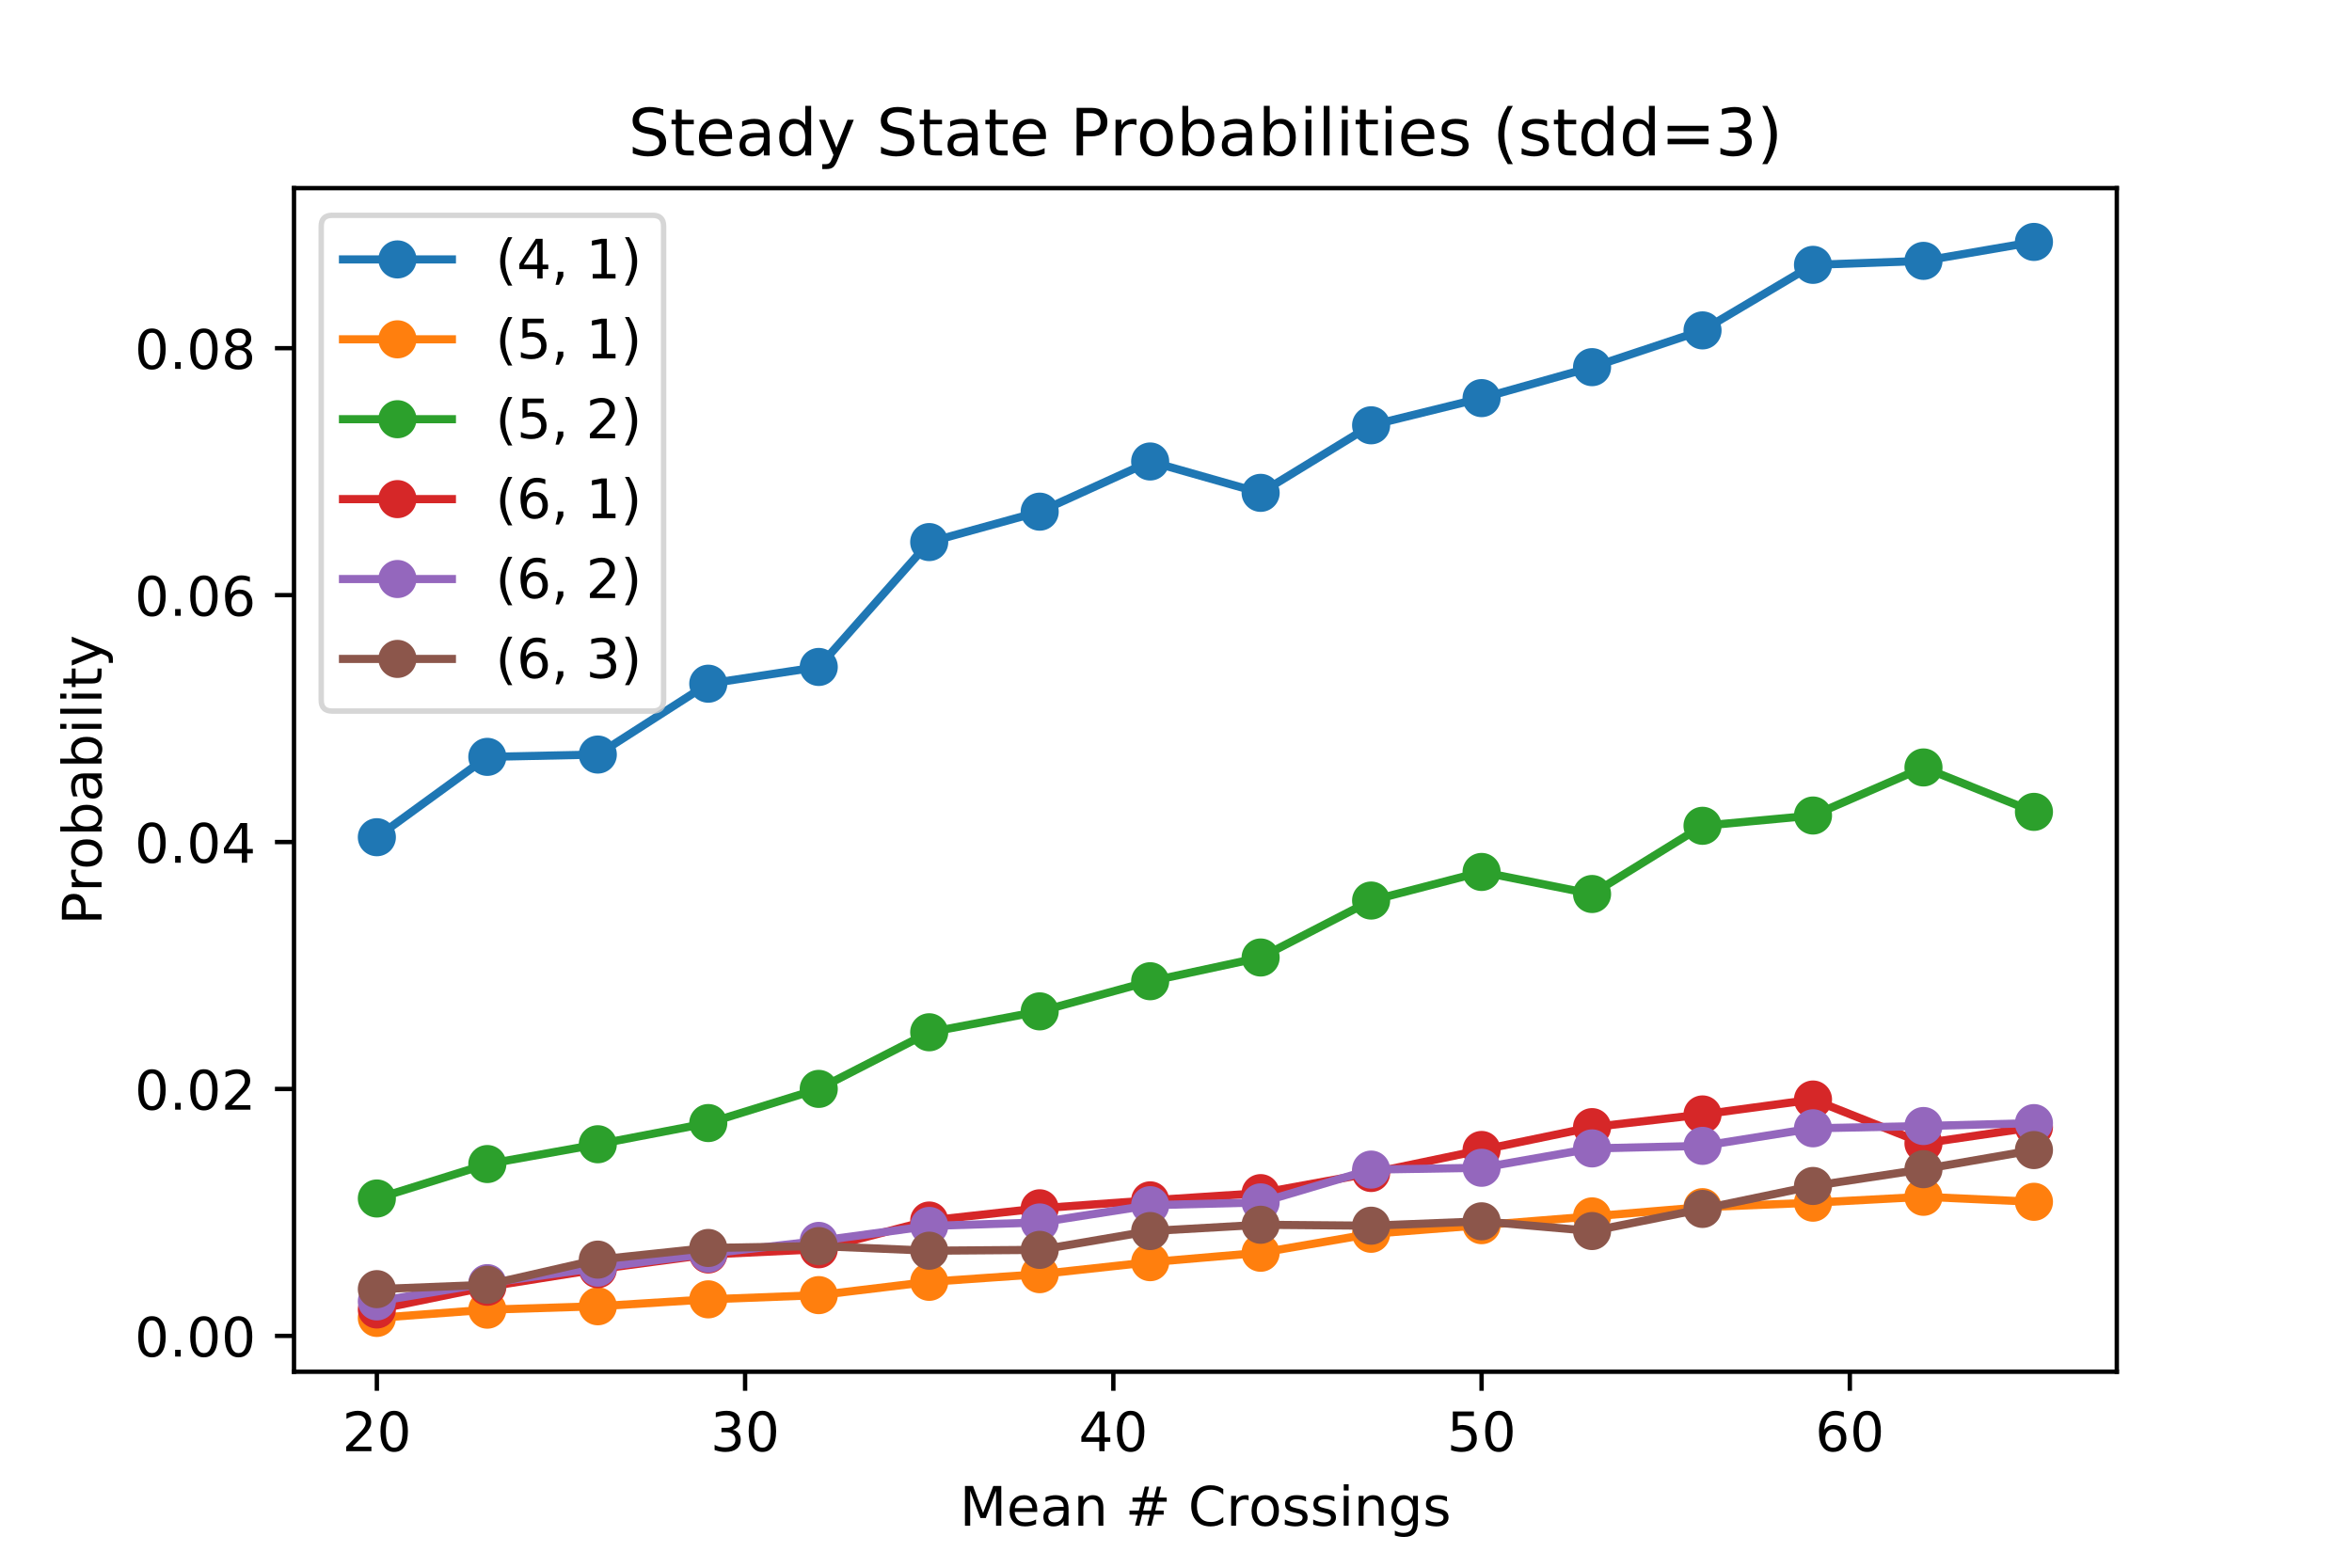 <?xml version="1.0" encoding="utf-8" standalone="no"?>
<!DOCTYPE svg PUBLIC "-//W3C//DTD SVG 1.1//EN"
  "http://www.w3.org/Graphics/SVG/1.1/DTD/svg11.dtd">
<!-- Created with matplotlib (http://matplotlib.org/) -->
<svg height="288pt" version="1.1" viewBox="0 0 432 288" width="432pt" xmlns="http://www.w3.org/2000/svg" xmlns:xlink="http://www.w3.org/1999/xlink">
 <defs>
  <style type="text/css">
*{stroke-linecap:butt;stroke-linejoin:round;}
  </style>
 </defs>
 <g id="figure_1">
  <g id="patch_1">
   <path d="M 0 288 
L 432 288 
L 432 0 
L 0 0 
z
" style="fill:#ffffff;"/>
  </g>
  <g id="axes_1">
   <g id="patch_2">
    <path d="M 54 252 
L 388.8 252 
L 388.8 34.56 
L 54 34.56 
z
" style="fill:#ffffff;"/>
   </g>
   <g id="matplotlib.axis_1">
    <g id="xtick_1">
     <g id="line2d_1">
      <defs>
       <path d="M 0 0 
L 0 3.5 
" id="m0fa920893c" style="stroke:#000000;stroke-width:0.8;"/>
      </defs>
      <g>
       <use style="stroke:#000000;stroke-width:0.8;" x="69.218" xlink:href="#m0fa920893c" y="252"/>
      </g>
     </g>
     <g id="text_1">
      <!-- 20 -->
      <defs>
       <path d="M 19.188 8.297 
L 53.609 8.297 
L 53.609 0 
L 7.328 0 
L 7.328 8.297 
Q 12.938 14.109 22.625 23.891 
Q 32.328 33.688 34.812 36.531 
Q 39.547 41.844 41.422 45.531 
Q 43.312 49.219 43.312 52.781 
Q 43.312 58.594 39.234 62.25 
Q 35.156 65.922 28.609 65.922 
Q 23.969 65.922 18.812 64.312 
Q 13.672 62.703 7.812 59.422 
L 7.812 69.391 
Q 13.766 71.781 18.938 73 
Q 24.125 74.219 28.422 74.219 
Q 39.75 74.219 46.484 68.547 
Q 53.219 62.891 53.219 53.422 
Q 53.219 48.922 51.531 44.891 
Q 49.859 40.875 45.406 35.406 
Q 44.188 33.984 37.641 27.219 
Q 31.109 20.453 19.188 8.297 
z
" id="DejaVuSans-32"/>
       <path d="M 31.781 66.406 
Q 24.172 66.406 20.328 58.906 
Q 16.5 51.422 16.5 36.375 
Q 16.5 21.391 20.328 13.891 
Q 24.172 6.391 31.781 6.391 
Q 39.453 6.391 43.281 13.891 
Q 47.125 21.391 47.125 36.375 
Q 47.125 51.422 43.281 58.906 
Q 39.453 66.406 31.781 66.406 
z
M 31.781 74.219 
Q 44.047 74.219 50.516 64.516 
Q 56.984 54.828 56.984 36.375 
Q 56.984 17.969 50.516 8.266 
Q 44.047 -1.422 31.781 -1.422 
Q 19.531 -1.422 13.062 8.266 
Q 6.594 17.969 6.594 36.375 
Q 6.594 54.828 13.062 64.516 
Q 19.531 74.219 31.781 74.219 
z
" id="DejaVuSans-30"/>
      </defs>
      <g transform="translate(62.856 266.598)scale(0.1 -0.1)">
       <use xlink:href="#DejaVuSans-32"/>
       <use x="63.623" xlink:href="#DejaVuSans-30"/>
      </g>
     </g>
    </g>
    <g id="xtick_2">
     <g id="line2d_2">
      <g>
       <use style="stroke:#000000;stroke-width:0.8;" x="136.855" xlink:href="#m0fa920893c" y="252"/>
      </g>
     </g>
     <g id="text_2">
      <!-- 30 -->
      <defs>
       <path d="M 40.578 39.312 
Q 47.656 37.797 51.625 33 
Q 55.609 28.219 55.609 21.188 
Q 55.609 10.406 48.188 4.484 
Q 40.766 -1.422 27.094 -1.422 
Q 22.516 -1.422 17.656 -0.516 
Q 12.797 0.391 7.625 2.203 
L 7.625 11.719 
Q 11.719 9.328 16.594 8.109 
Q 21.484 6.891 26.812 6.891 
Q 36.078 6.891 40.938 10.547 
Q 45.797 14.203 45.797 21.188 
Q 45.797 27.641 41.281 31.266 
Q 36.766 34.906 28.719 34.906 
L 20.219 34.906 
L 20.219 43.016 
L 29.109 43.016 
Q 36.375 43.016 40.234 45.922 
Q 44.094 48.828 44.094 54.297 
Q 44.094 59.906 40.109 62.906 
Q 36.141 65.922 28.719 65.922 
Q 24.656 65.922 20.016 65.031 
Q 15.375 64.156 9.812 62.312 
L 9.812 71.094 
Q 15.438 72.656 20.344 73.438 
Q 25.25 74.219 29.594 74.219 
Q 40.828 74.219 47.359 69.109 
Q 53.906 64.016 53.906 55.328 
Q 53.906 49.266 50.438 45.094 
Q 46.969 40.922 40.578 39.312 
z
" id="DejaVuSans-33"/>
      </defs>
      <g transform="translate(130.492 266.598)scale(0.1 -0.1)">
       <use xlink:href="#DejaVuSans-33"/>
       <use x="63.623" xlink:href="#DejaVuSans-30"/>
      </g>
     </g>
    </g>
    <g id="xtick_3">
     <g id="line2d_3">
      <g>
       <use style="stroke:#000000;stroke-width:0.8;" x="204.491" xlink:href="#m0fa920893c" y="252"/>
      </g>
     </g>
     <g id="text_3">
      <!-- 40 -->
      <defs>
       <path d="M 37.797 64.312 
L 12.891 25.391 
L 37.797 25.391 
z
M 35.203 72.906 
L 47.609 72.906 
L 47.609 25.391 
L 58.016 25.391 
L 58.016 17.188 
L 47.609 17.188 
L 47.609 0 
L 37.797 0 
L 37.797 17.188 
L 4.891 17.188 
L 4.891 26.703 
z
" id="DejaVuSans-34"/>
      </defs>
      <g transform="translate(198.128 266.598)scale(0.1 -0.1)">
       <use xlink:href="#DejaVuSans-34"/>
       <use x="63.623" xlink:href="#DejaVuSans-30"/>
      </g>
     </g>
    </g>
    <g id="xtick_4">
     <g id="line2d_4">
      <g>
       <use style="stroke:#000000;stroke-width:0.8;" x="272.127" xlink:href="#m0fa920893c" y="252"/>
      </g>
     </g>
     <g id="text_4">
      <!-- 50 -->
      <defs>
       <path d="M 10.797 72.906 
L 49.516 72.906 
L 49.516 64.594 
L 19.828 64.594 
L 19.828 46.734 
Q 21.969 47.469 24.109 47.828 
Q 26.266 48.188 28.422 48.188 
Q 40.625 48.188 47.75 41.5 
Q 54.891 34.812 54.891 23.391 
Q 54.891 11.625 47.562 5.094 
Q 40.234 -1.422 26.906 -1.422 
Q 22.312 -1.422 17.547 -0.641 
Q 12.797 0.141 7.719 1.703 
L 7.719 11.625 
Q 12.109 9.234 16.797 8.062 
Q 21.484 6.891 26.703 6.891 
Q 35.156 6.891 40.078 11.328 
Q 45.016 15.766 45.016 23.391 
Q 45.016 31 40.078 35.438 
Q 35.156 39.891 26.703 39.891 
Q 22.75 39.891 18.812 39.016 
Q 14.891 38.141 10.797 36.281 
z
" id="DejaVuSans-35"/>
      </defs>
      <g transform="translate(265.765 266.598)scale(0.1 -0.1)">
       <use xlink:href="#DejaVuSans-35"/>
       <use x="63.623" xlink:href="#DejaVuSans-30"/>
      </g>
     </g>
    </g>
    <g id="xtick_5">
     <g id="line2d_5">
      <g>
       <use style="stroke:#000000;stroke-width:0.8;" x="339.764" xlink:href="#m0fa920893c" y="252"/>
      </g>
     </g>
     <g id="text_5">
      <!-- 60 -->
      <defs>
       <path d="M 33.016 40.375 
Q 26.375 40.375 22.484 35.828 
Q 18.609 31.297 18.609 23.391 
Q 18.609 15.531 22.484 10.953 
Q 26.375 6.391 33.016 6.391 
Q 39.656 6.391 43.531 10.953 
Q 47.406 15.531 47.406 23.391 
Q 47.406 31.297 43.531 35.828 
Q 39.656 40.375 33.016 40.375 
z
M 52.594 71.297 
L 52.594 62.312 
Q 48.875 64.062 45.094 64.984 
Q 41.312 65.922 37.594 65.922 
Q 27.828 65.922 22.672 59.328 
Q 17.531 52.734 16.797 39.406 
Q 19.672 43.656 24.016 45.922 
Q 28.375 48.188 33.594 48.188 
Q 44.578 48.188 50.953 41.516 
Q 57.328 34.859 57.328 23.391 
Q 57.328 12.156 50.688 5.359 
Q 44.047 -1.422 33.016 -1.422 
Q 20.359 -1.422 13.672 8.266 
Q 6.984 17.969 6.984 36.375 
Q 6.984 53.656 15.188 63.938 
Q 23.391 74.219 37.203 74.219 
Q 40.922 74.219 44.703 73.484 
Q 48.484 72.75 52.594 71.297 
z
" id="DejaVuSans-36"/>
      </defs>
      <g transform="translate(333.401 266.598)scale(0.1 -0.1)">
       <use xlink:href="#DejaVuSans-36"/>
       <use x="63.623" xlink:href="#DejaVuSans-30"/>
      </g>
     </g>
    </g>
    <g id="text_6">
     <!-- Mean # Crossings -->
     <defs>
      <path d="M 9.812 72.906 
L 24.516 72.906 
L 43.109 23.297 
L 61.812 72.906 
L 76.516 72.906 
L 76.516 0 
L 66.891 0 
L 66.891 64.016 
L 48.094 14.016 
L 38.188 14.016 
L 19.391 64.016 
L 19.391 0 
L 9.812 0 
z
" id="DejaVuSans-4d"/>
      <path d="M 56.203 29.594 
L 56.203 25.203 
L 14.891 25.203 
Q 15.484 15.922 20.484 11.062 
Q 25.484 6.203 34.422 6.203 
Q 39.594 6.203 44.453 7.469 
Q 49.312 8.734 54.109 11.281 
L 54.109 2.781 
Q 49.266 0.734 44.188 -0.344 
Q 39.109 -1.422 33.891 -1.422 
Q 20.797 -1.422 13.156 6.188 
Q 5.516 13.812 5.516 26.812 
Q 5.516 40.234 12.766 48.109 
Q 20.016 56 32.328 56 
Q 43.359 56 49.781 48.891 
Q 56.203 41.797 56.203 29.594 
z
M 47.219 32.234 
Q 47.125 39.594 43.094 43.984 
Q 39.062 48.391 32.422 48.391 
Q 24.906 48.391 20.391 44.141 
Q 15.875 39.891 15.188 32.172 
z
" id="DejaVuSans-65"/>
      <path d="M 34.281 27.484 
Q 23.391 27.484 19.188 25 
Q 14.984 22.516 14.984 16.5 
Q 14.984 11.719 18.141 8.906 
Q 21.297 6.109 26.703 6.109 
Q 34.188 6.109 38.703 11.406 
Q 43.219 16.703 43.219 25.484 
L 43.219 27.484 
z
M 52.203 31.203 
L 52.203 0 
L 43.219 0 
L 43.219 8.297 
Q 40.141 3.328 35.547 0.953 
Q 30.953 -1.422 24.312 -1.422 
Q 15.922 -1.422 10.953 3.297 
Q 6 8.016 6 15.922 
Q 6 25.141 12.172 29.828 
Q 18.359 34.516 30.609 34.516 
L 43.219 34.516 
L 43.219 35.406 
Q 43.219 41.609 39.141 45 
Q 35.062 48.391 27.688 48.391 
Q 23 48.391 18.547 47.266 
Q 14.109 46.141 10.016 43.891 
L 10.016 52.203 
Q 14.938 54.109 19.578 55.047 
Q 24.219 56 28.609 56 
Q 40.484 56 46.344 49.844 
Q 52.203 43.703 52.203 31.203 
z
" id="DejaVuSans-61"/>
      <path d="M 54.891 33.016 
L 54.891 0 
L 45.906 0 
L 45.906 32.719 
Q 45.906 40.484 42.875 44.328 
Q 39.844 48.188 33.797 48.188 
Q 26.516 48.188 22.312 43.547 
Q 18.109 38.922 18.109 30.906 
L 18.109 0 
L 9.078 0 
L 9.078 54.688 
L 18.109 54.688 
L 18.109 46.188 
Q 21.344 51.125 25.703 53.562 
Q 30.078 56 35.797 56 
Q 45.219 56 50.047 50.172 
Q 54.891 44.344 54.891 33.016 
z
" id="DejaVuSans-6e"/>
      <path id="DejaVuSans-20"/>
      <path d="M 51.125 44 
L 36.922 44 
L 32.812 27.688 
L 47.125 27.688 
z
M 43.797 71.781 
L 38.719 51.516 
L 52.984 51.516 
L 58.109 71.781 
L 65.922 71.781 
L 60.891 51.516 
L 76.125 51.516 
L 76.125 44 
L 58.984 44 
L 54.984 27.688 
L 70.516 27.688 
L 70.516 20.219 
L 53.078 20.219 
L 48 0 
L 40.188 0 
L 45.219 20.219 
L 30.906 20.219 
L 25.875 0 
L 18.016 0 
L 23.094 20.219 
L 7.719 20.219 
L 7.719 27.688 
L 24.906 27.688 
L 29 44 
L 13.281 44 
L 13.281 51.516 
L 30.906 51.516 
L 35.891 71.781 
z
" id="DejaVuSans-23"/>
      <path d="M 64.406 67.281 
L 64.406 56.891 
Q 59.422 61.531 53.781 63.812 
Q 48.141 66.109 41.797 66.109 
Q 29.297 66.109 22.656 58.469 
Q 16.016 50.828 16.016 36.375 
Q 16.016 21.969 22.656 14.328 
Q 29.297 6.688 41.797 6.688 
Q 48.141 6.688 53.781 8.984 
Q 59.422 11.281 64.406 15.922 
L 64.406 5.609 
Q 59.234 2.094 53.438 0.328 
Q 47.656 -1.422 41.219 -1.422 
Q 24.656 -1.422 15.125 8.703 
Q 5.609 18.844 5.609 36.375 
Q 5.609 53.953 15.125 64.078 
Q 24.656 74.219 41.219 74.219 
Q 47.75 74.219 53.531 72.484 
Q 59.328 70.75 64.406 67.281 
z
" id="DejaVuSans-43"/>
      <path d="M 41.109 46.297 
Q 39.594 47.172 37.812 47.578 
Q 36.031 48 33.891 48 
Q 26.266 48 22.188 43.047 
Q 18.109 38.094 18.109 28.812 
L 18.109 0 
L 9.078 0 
L 9.078 54.688 
L 18.109 54.688 
L 18.109 46.188 
Q 20.953 51.172 25.484 53.578 
Q 30.031 56 36.531 56 
Q 37.453 56 38.578 55.875 
Q 39.703 55.766 41.062 55.516 
z
" id="DejaVuSans-72"/>
      <path d="M 30.609 48.391 
Q 23.391 48.391 19.188 42.75 
Q 14.984 37.109 14.984 27.297 
Q 14.984 17.484 19.156 11.844 
Q 23.344 6.203 30.609 6.203 
Q 37.797 6.203 41.984 11.859 
Q 46.188 17.531 46.188 27.297 
Q 46.188 37.016 41.984 42.703 
Q 37.797 48.391 30.609 48.391 
z
M 30.609 56 
Q 42.328 56 49.016 48.375 
Q 55.719 40.766 55.719 27.297 
Q 55.719 13.875 49.016 6.219 
Q 42.328 -1.422 30.609 -1.422 
Q 18.844 -1.422 12.172 6.219 
Q 5.516 13.875 5.516 27.297 
Q 5.516 40.766 12.172 48.375 
Q 18.844 56 30.609 56 
z
" id="DejaVuSans-6f"/>
      <path d="M 44.281 53.078 
L 44.281 44.578 
Q 40.484 46.531 36.375 47.5 
Q 32.281 48.484 27.875 48.484 
Q 21.188 48.484 17.844 46.438 
Q 14.5 44.391 14.5 40.281 
Q 14.5 37.156 16.891 35.375 
Q 19.281 33.594 26.516 31.984 
L 29.594 31.297 
Q 39.156 29.25 43.188 25.516 
Q 47.219 21.781 47.219 15.094 
Q 47.219 7.469 41.188 3.016 
Q 35.156 -1.422 24.609 -1.422 
Q 20.219 -1.422 15.453 -0.562 
Q 10.688 0.297 5.422 2 
L 5.422 11.281 
Q 10.406 8.688 15.234 7.391 
Q 20.062 6.109 24.812 6.109 
Q 31.156 6.109 34.562 8.281 
Q 37.984 10.453 37.984 14.406 
Q 37.984 18.062 35.516 20.016 
Q 33.062 21.969 24.703 23.781 
L 21.578 24.516 
Q 13.234 26.266 9.516 29.906 
Q 5.812 33.547 5.812 39.891 
Q 5.812 47.609 11.281 51.797 
Q 16.75 56 26.812 56 
Q 31.781 56 36.172 55.266 
Q 40.578 54.547 44.281 53.078 
z
" id="DejaVuSans-73"/>
      <path d="M 9.422 54.688 
L 18.406 54.688 
L 18.406 0 
L 9.422 0 
z
M 9.422 75.984 
L 18.406 75.984 
L 18.406 64.594 
L 9.422 64.594 
z
" id="DejaVuSans-69"/>
      <path d="M 45.406 27.984 
Q 45.406 37.75 41.375 43.109 
Q 37.359 48.484 30.078 48.484 
Q 22.859 48.484 18.828 43.109 
Q 14.797 37.75 14.797 27.984 
Q 14.797 18.266 18.828 12.891 
Q 22.859 7.516 30.078 7.516 
Q 37.359 7.516 41.375 12.891 
Q 45.406 18.266 45.406 27.984 
z
M 54.391 6.781 
Q 54.391 -7.172 48.188 -13.984 
Q 42 -20.797 29.203 -20.797 
Q 24.469 -20.797 20.266 -20.094 
Q 16.062 -19.391 12.109 -17.922 
L 12.109 -9.188 
Q 16.062 -11.328 19.922 -12.344 
Q 23.781 -13.375 27.781 -13.375 
Q 36.625 -13.375 41.016 -8.766 
Q 45.406 -4.156 45.406 5.172 
L 45.406 9.625 
Q 42.625 4.781 38.281 2.391 
Q 33.938 0 27.875 0 
Q 17.828 0 11.672 7.656 
Q 5.516 15.328 5.516 27.984 
Q 5.516 40.672 11.672 48.328 
Q 17.828 56 27.875 56 
Q 33.938 56 38.281 53.609 
Q 42.625 51.219 45.406 46.391 
L 45.406 54.688 
L 54.391 54.688 
z
" id="DejaVuSans-67"/>
     </defs>
     <g transform="translate(176.258 280.277)scale(0.1 -0.1)">
      <use xlink:href="#DejaVuSans-4d"/>
      <use x="86.279" xlink:href="#DejaVuSans-65"/>
      <use x="147.803" xlink:href="#DejaVuSans-61"/>
      <use x="209.082" xlink:href="#DejaVuSans-6e"/>
      <use x="272.461" xlink:href="#DejaVuSans-20"/>
      <use x="304.248" xlink:href="#DejaVuSans-23"/>
      <use x="388.037" xlink:href="#DejaVuSans-20"/>
      <use x="419.824" xlink:href="#DejaVuSans-43"/>
      <use x="489.648" xlink:href="#DejaVuSans-72"/>
      <use x="530.73" xlink:href="#DejaVuSans-6f"/>
      <use x="591.912" xlink:href="#DejaVuSans-73"/>
      <use x="644.012" xlink:href="#DejaVuSans-73"/>
      <use x="696.111" xlink:href="#DejaVuSans-69"/>
      <use x="723.895" xlink:href="#DejaVuSans-6e"/>
      <use x="787.273" xlink:href="#DejaVuSans-67"/>
      <use x="850.75" xlink:href="#DejaVuSans-73"/>
     </g>
    </g>
   </g>
   <g id="matplotlib.axis_2">
    <g id="ytick_1">
     <g id="line2d_6">
      <defs>
       <path d="M 0 0 
L -3.5 0 
" id="m45d903fb0b" style="stroke:#000000;stroke-width:0.8;"/>
      </defs>
      <g>
       <use style="stroke:#000000;stroke-width:0.8;" x="54" xlink:href="#m45d903fb0b" y="245.417"/>
      </g>
     </g>
     <g id="text_7">
      <!-- 0.00 -->
      <defs>
       <path d="M 10.688 12.406 
L 21 12.406 
L 21 0 
L 10.688 0 
z
" id="DejaVuSans-2e"/>
      </defs>
      <g transform="translate(24.734 249.216)scale(0.1 -0.1)">
       <use xlink:href="#DejaVuSans-30"/>
       <use x="63.623" xlink:href="#DejaVuSans-2e"/>
       <use x="95.41" xlink:href="#DejaVuSans-30"/>
       <use x="159.033" xlink:href="#DejaVuSans-30"/>
      </g>
     </g>
    </g>
    <g id="ytick_2">
     <g id="line2d_7">
      <g>
       <use style="stroke:#000000;stroke-width:0.8;" x="54" xlink:href="#m45d903fb0b" y="200.054"/>
      </g>
     </g>
     <g id="text_8">
      <!-- 0.02 -->
      <g transform="translate(24.734 203.853)scale(0.1 -0.1)">
       <use xlink:href="#DejaVuSans-30"/>
       <use x="63.623" xlink:href="#DejaVuSans-2e"/>
       <use x="95.41" xlink:href="#DejaVuSans-30"/>
       <use x="159.033" xlink:href="#DejaVuSans-32"/>
      </g>
     </g>
    </g>
    <g id="ytick_3">
     <g id="line2d_8">
      <g>
       <use style="stroke:#000000;stroke-width:0.8;" x="54" xlink:href="#m45d903fb0b" y="154.691"/>
      </g>
     </g>
     <g id="text_9">
      <!-- 0.04 -->
      <g transform="translate(24.734 158.491)scale(0.1 -0.1)">
       <use xlink:href="#DejaVuSans-30"/>
       <use x="63.623" xlink:href="#DejaVuSans-2e"/>
       <use x="95.41" xlink:href="#DejaVuSans-30"/>
       <use x="159.033" xlink:href="#DejaVuSans-34"/>
      </g>
     </g>
    </g>
    <g id="ytick_4">
     <g id="line2d_9">
      <g>
       <use style="stroke:#000000;stroke-width:0.8;" x="54" xlink:href="#m45d903fb0b" y="109.329"/>
      </g>
     </g>
     <g id="text_10">
      <!-- 0.06 -->
      <g transform="translate(24.734 113.128)scale(0.1 -0.1)">
       <use xlink:href="#DejaVuSans-30"/>
       <use x="63.623" xlink:href="#DejaVuSans-2e"/>
       <use x="95.41" xlink:href="#DejaVuSans-30"/>
       <use x="159.033" xlink:href="#DejaVuSans-36"/>
      </g>
     </g>
    </g>
    <g id="ytick_5">
     <g id="line2d_10">
      <g>
       <use style="stroke:#000000;stroke-width:0.8;" x="54" xlink:href="#m45d903fb0b" y="63.966"/>
      </g>
     </g>
     <g id="text_11">
      <!-- 0.08 -->
      <defs>
       <path d="M 31.781 34.625 
Q 24.75 34.625 20.719 30.859 
Q 16.703 27.094 16.703 20.516 
Q 16.703 13.922 20.719 10.156 
Q 24.75 6.391 31.781 6.391 
Q 38.812 6.391 42.859 10.172 
Q 46.922 13.969 46.922 20.516 
Q 46.922 27.094 42.891 30.859 
Q 38.875 34.625 31.781 34.625 
z
M 21.922 38.812 
Q 15.578 40.375 12.031 44.719 
Q 8.5 49.078 8.5 55.328 
Q 8.5 64.062 14.719 69.141 
Q 20.953 74.219 31.781 74.219 
Q 42.672 74.219 48.875 69.141 
Q 55.078 64.062 55.078 55.328 
Q 55.078 49.078 51.531 44.719 
Q 48 40.375 41.703 38.812 
Q 48.828 37.156 52.797 32.312 
Q 56.781 27.484 56.781 20.516 
Q 56.781 9.906 50.312 4.234 
Q 43.844 -1.422 31.781 -1.422 
Q 19.734 -1.422 13.25 4.234 
Q 6.781 9.906 6.781 20.516 
Q 6.781 27.484 10.781 32.312 
Q 14.797 37.156 21.922 38.812 
z
M 18.312 54.391 
Q 18.312 48.734 21.844 45.562 
Q 25.391 42.391 31.781 42.391 
Q 38.141 42.391 41.719 45.562 
Q 45.312 48.734 45.312 54.391 
Q 45.312 60.062 41.719 63.234 
Q 38.141 66.406 31.781 66.406 
Q 25.391 66.406 21.844 63.234 
Q 18.312 60.062 18.312 54.391 
z
" id="DejaVuSans-38"/>
      </defs>
      <g transform="translate(24.734 67.765)scale(0.1 -0.1)">
       <use xlink:href="#DejaVuSans-30"/>
       <use x="63.623" xlink:href="#DejaVuSans-2e"/>
       <use x="95.41" xlink:href="#DejaVuSans-30"/>
       <use x="159.033" xlink:href="#DejaVuSans-38"/>
      </g>
     </g>
    </g>
    <g id="text_12">
     <!-- Probability -->
     <defs>
      <path d="M 19.672 64.797 
L 19.672 37.406 
L 32.078 37.406 
Q 38.969 37.406 42.719 40.969 
Q 46.484 44.531 46.484 51.125 
Q 46.484 57.672 42.719 61.234 
Q 38.969 64.797 32.078 64.797 
z
M 9.812 72.906 
L 32.078 72.906 
Q 44.344 72.906 50.609 67.359 
Q 56.891 61.812 56.891 51.125 
Q 56.891 40.328 50.609 34.812 
Q 44.344 29.297 32.078 29.297 
L 19.672 29.297 
L 19.672 0 
L 9.812 0 
z
" id="DejaVuSans-50"/>
      <path d="M 48.688 27.297 
Q 48.688 37.203 44.609 42.844 
Q 40.531 48.484 33.406 48.484 
Q 26.266 48.484 22.188 42.844 
Q 18.109 37.203 18.109 27.297 
Q 18.109 17.391 22.188 11.75 
Q 26.266 6.109 33.406 6.109 
Q 40.531 6.109 44.609 11.75 
Q 48.688 17.391 48.688 27.297 
z
M 18.109 46.391 
Q 20.953 51.266 25.266 53.625 
Q 29.594 56 35.594 56 
Q 45.562 56 51.781 48.094 
Q 58.016 40.188 58.016 27.297 
Q 58.016 14.406 51.781 6.484 
Q 45.562 -1.422 35.594 -1.422 
Q 29.594 -1.422 25.266 0.953 
Q 20.953 3.328 18.109 8.203 
L 18.109 0 
L 9.078 0 
L 9.078 75.984 
L 18.109 75.984 
z
" id="DejaVuSans-62"/>
      <path d="M 9.422 75.984 
L 18.406 75.984 
L 18.406 0 
L 9.422 0 
z
" id="DejaVuSans-6c"/>
      <path d="M 18.312 70.219 
L 18.312 54.688 
L 36.812 54.688 
L 36.812 47.703 
L 18.312 47.703 
L 18.312 18.016 
Q 18.312 11.328 20.141 9.422 
Q 21.969 7.516 27.594 7.516 
L 36.812 7.516 
L 36.812 0 
L 27.594 0 
Q 17.188 0 13.234 3.875 
Q 9.281 7.766 9.281 18.016 
L 9.281 47.703 
L 2.688 47.703 
L 2.688 54.688 
L 9.281 54.688 
L 9.281 70.219 
z
" id="DejaVuSans-74"/>
      <path d="M 32.172 -5.078 
Q 28.375 -14.844 24.75 -17.812 
Q 21.141 -20.797 15.094 -20.797 
L 7.906 -20.797 
L 7.906 -13.281 
L 13.188 -13.281 
Q 16.891 -13.281 18.938 -11.516 
Q 21 -9.766 23.484 -3.219 
L 25.094 0.875 
L 2.984 54.688 
L 12.5 54.688 
L 29.594 11.922 
L 46.688 54.688 
L 56.203 54.688 
z
" id="DejaVuSans-79"/>
     </defs>
     <g transform="translate(18.655 169.907)rotate(-90)scale(0.1 -0.1)">
      <use xlink:href="#DejaVuSans-50"/>
      <use x="60.287" xlink:href="#DejaVuSans-72"/>
      <use x="101.369" xlink:href="#DejaVuSans-6f"/>
      <use x="162.551" xlink:href="#DejaVuSans-62"/>
      <use x="226.027" xlink:href="#DejaVuSans-61"/>
      <use x="287.307" xlink:href="#DejaVuSans-62"/>
      <use x="350.783" xlink:href="#DejaVuSans-69"/>
      <use x="378.566" xlink:href="#DejaVuSans-6c"/>
      <use x="406.35" xlink:href="#DejaVuSans-69"/>
      <use x="434.133" xlink:href="#DejaVuSans-74"/>
      <use x="473.342" xlink:href="#DejaVuSans-79"/>
     </g>
    </g>
   </g>
   <g id="line2d_11">
    <path clip-path="url(#pfe1f9e5c86)" d="M 69.218 153.806 
L 89.509 139.045 
L 109.8 138.62 
L 130.091 125.603 
L 150.382 122.526 
L 170.673 99.585 
L 190.964 93.999 
L 211.255 84.779 
L 231.545 90.542 
L 251.836 78.132 
L 272.127 73.138 
L 292.418 67.45 
L 312.709 60.697 
L 333 48.656 
L 353.291 47.924 
L 373.582 44.444 
" style="fill:none;stroke:#1f77b4;stroke-linecap:square;stroke-width:1.5;"/>
    <defs>
     <path d="M 0 3 
C 0.796 3 1.559 2.684 2.121 2.121 
C 2.684 1.559 3 0.796 3 0 
C 3 -0.796 2.684 -1.559 2.121 -2.121 
C 1.559 -2.684 0.796 -3 0 -3 
C -0.796 -3 -1.559 -2.684 -2.121 -2.121 
C -2.684 -1.559 -3 -0.796 -3 0 
C -3 0.796 -2.684 1.559 -2.121 2.121 
C -1.559 2.684 -0.796 3 0 3 
z
" id="m788c74dc0e" style="stroke:#1f77b4;"/>
    </defs>
    <g clip-path="url(#pfe1f9e5c86)">
     <use style="fill:#1f77b4;stroke:#1f77b4;" x="69.218" xlink:href="#m788c74dc0e" y="153.806"/>
     <use style="fill:#1f77b4;stroke:#1f77b4;" x="89.509" xlink:href="#m788c74dc0e" y="139.045"/>
     <use style="fill:#1f77b4;stroke:#1f77b4;" x="109.8" xlink:href="#m788c74dc0e" y="138.62"/>
     <use style="fill:#1f77b4;stroke:#1f77b4;" x="130.091" xlink:href="#m788c74dc0e" y="125.603"/>
     <use style="fill:#1f77b4;stroke:#1f77b4;" x="150.382" xlink:href="#m788c74dc0e" y="122.526"/>
     <use style="fill:#1f77b4;stroke:#1f77b4;" x="170.673" xlink:href="#m788c74dc0e" y="99.585"/>
     <use style="fill:#1f77b4;stroke:#1f77b4;" x="190.964" xlink:href="#m788c74dc0e" y="93.999"/>
     <use style="fill:#1f77b4;stroke:#1f77b4;" x="211.255" xlink:href="#m788c74dc0e" y="84.779"/>
     <use style="fill:#1f77b4;stroke:#1f77b4;" x="231.545" xlink:href="#m788c74dc0e" y="90.542"/>
     <use style="fill:#1f77b4;stroke:#1f77b4;" x="251.836" xlink:href="#m788c74dc0e" y="78.132"/>
     <use style="fill:#1f77b4;stroke:#1f77b4;" x="272.127" xlink:href="#m788c74dc0e" y="73.138"/>
     <use style="fill:#1f77b4;stroke:#1f77b4;" x="292.418" xlink:href="#m788c74dc0e" y="67.45"/>
     <use style="fill:#1f77b4;stroke:#1f77b4;" x="312.709" xlink:href="#m788c74dc0e" y="60.697"/>
     <use style="fill:#1f77b4;stroke:#1f77b4;" x="333" xlink:href="#m788c74dc0e" y="48.656"/>
     <use style="fill:#1f77b4;stroke:#1f77b4;" x="353.291" xlink:href="#m788c74dc0e" y="47.924"/>
     <use style="fill:#1f77b4;stroke:#1f77b4;" x="373.582" xlink:href="#m788c74dc0e" y="44.444"/>
    </g>
   </g>
   <g id="line2d_12">
    <path clip-path="url(#pfe1f9e5c86)" d="M 69.218 242.116 
L 89.509 240.6 
L 109.8 239.974 
L 130.091 238.703 
L 150.382 237.929 
L 170.673 235.485 
L 190.964 234.08 
L 211.255 231.874 
L 231.545 230.146 
L 251.836 226.661 
L 272.127 225.077 
L 292.418 223.464 
L 312.709 221.77 
L 333 220.946 
L 353.291 219.865 
L 373.582 220.783 
" style="fill:none;stroke:#ff7f0e;stroke-linecap:square;stroke-width:1.5;"/>
    <defs>
     <path d="M 0 3 
C 0.796 3 1.559 2.684 2.121 2.121 
C 2.684 1.559 3 0.796 3 0 
C 3 -0.796 2.684 -1.559 2.121 -2.121 
C 1.559 -2.684 0.796 -3 0 -3 
C -0.796 -3 -1.559 -2.684 -2.121 -2.121 
C -2.684 -1.559 -3 -0.796 -3 0 
C -3 0.796 -2.684 1.559 -2.121 2.121 
C -1.559 2.684 -0.796 3 0 3 
z
" id="mdf9ec871ed" style="stroke:#ff7f0e;"/>
    </defs>
    <g clip-path="url(#pfe1f9e5c86)">
     <use style="fill:#ff7f0e;stroke:#ff7f0e;" x="69.218" xlink:href="#mdf9ec871ed" y="242.116"/>
     <use style="fill:#ff7f0e;stroke:#ff7f0e;" x="89.509" xlink:href="#mdf9ec871ed" y="240.6"/>
     <use style="fill:#ff7f0e;stroke:#ff7f0e;" x="109.8" xlink:href="#mdf9ec871ed" y="239.974"/>
     <use style="fill:#ff7f0e;stroke:#ff7f0e;" x="130.091" xlink:href="#mdf9ec871ed" y="238.703"/>
     <use style="fill:#ff7f0e;stroke:#ff7f0e;" x="150.382" xlink:href="#mdf9ec871ed" y="237.929"/>
     <use style="fill:#ff7f0e;stroke:#ff7f0e;" x="170.673" xlink:href="#mdf9ec871ed" y="235.485"/>
     <use style="fill:#ff7f0e;stroke:#ff7f0e;" x="190.964" xlink:href="#mdf9ec871ed" y="234.08"/>
     <use style="fill:#ff7f0e;stroke:#ff7f0e;" x="211.255" xlink:href="#mdf9ec871ed" y="231.874"/>
     <use style="fill:#ff7f0e;stroke:#ff7f0e;" x="231.545" xlink:href="#mdf9ec871ed" y="230.146"/>
     <use style="fill:#ff7f0e;stroke:#ff7f0e;" x="251.836" xlink:href="#mdf9ec871ed" y="226.661"/>
     <use style="fill:#ff7f0e;stroke:#ff7f0e;" x="272.127" xlink:href="#mdf9ec871ed" y="225.077"/>
     <use style="fill:#ff7f0e;stroke:#ff7f0e;" x="292.418" xlink:href="#mdf9ec871ed" y="223.464"/>
     <use style="fill:#ff7f0e;stroke:#ff7f0e;" x="312.709" xlink:href="#mdf9ec871ed" y="221.77"/>
     <use style="fill:#ff7f0e;stroke:#ff7f0e;" x="333" xlink:href="#mdf9ec871ed" y="220.946"/>
     <use style="fill:#ff7f0e;stroke:#ff7f0e;" x="353.291" xlink:href="#mdf9ec871ed" y="219.865"/>
     <use style="fill:#ff7f0e;stroke:#ff7f0e;" x="373.582" xlink:href="#mdf9ec871ed" y="220.783"/>
    </g>
   </g>
   <g id="line2d_13">
    <path clip-path="url(#pfe1f9e5c86)" d="M 69.218 220.175 
L 89.509 213.847 
L 109.8 210.211 
L 130.091 206.318 
L 150.382 200.041 
L 170.673 189.64 
L 190.964 185.799 
L 211.255 180.263 
L 231.545 175.901 
L 251.836 165.44 
L 272.127 160.186 
L 292.418 164.238 
L 312.709 151.707 
L 333 149.819 
L 353.291 140.988 
L 373.582 149.149 
" style="fill:none;stroke:#2ca02c;stroke-linecap:square;stroke-width:1.5;"/>
    <defs>
     <path d="M 0 3 
C 0.796 3 1.559 2.684 2.121 2.121 
C 2.684 1.559 3 0.796 3 0 
C 3 -0.796 2.684 -1.559 2.121 -2.121 
C 1.559 -2.684 0.796 -3 0 -3 
C -0.796 -3 -1.559 -2.684 -2.121 -2.121 
C -2.684 -1.559 -3 -0.796 -3 0 
C -3 0.796 -2.684 1.559 -2.121 2.121 
C -1.559 2.684 -0.796 3 0 3 
z
" id="maf1a60e3e8" style="stroke:#2ca02c;"/>
    </defs>
    <g clip-path="url(#pfe1f9e5c86)">
     <use style="fill:#2ca02c;stroke:#2ca02c;" x="69.218" xlink:href="#maf1a60e3e8" y="220.175"/>
     <use style="fill:#2ca02c;stroke:#2ca02c;" x="89.509" xlink:href="#maf1a60e3e8" y="213.847"/>
     <use style="fill:#2ca02c;stroke:#2ca02c;" x="109.8" xlink:href="#maf1a60e3e8" y="210.211"/>
     <use style="fill:#2ca02c;stroke:#2ca02c;" x="130.091" xlink:href="#maf1a60e3e8" y="206.318"/>
     <use style="fill:#2ca02c;stroke:#2ca02c;" x="150.382" xlink:href="#maf1a60e3e8" y="200.041"/>
     <use style="fill:#2ca02c;stroke:#2ca02c;" x="170.673" xlink:href="#maf1a60e3e8" y="189.64"/>
     <use style="fill:#2ca02c;stroke:#2ca02c;" x="190.964" xlink:href="#maf1a60e3e8" y="185.799"/>
     <use style="fill:#2ca02c;stroke:#2ca02c;" x="211.255" xlink:href="#maf1a60e3e8" y="180.263"/>
     <use style="fill:#2ca02c;stroke:#2ca02c;" x="231.545" xlink:href="#maf1a60e3e8" y="175.901"/>
     <use style="fill:#2ca02c;stroke:#2ca02c;" x="251.836" xlink:href="#maf1a60e3e8" y="165.44"/>
     <use style="fill:#2ca02c;stroke:#2ca02c;" x="272.127" xlink:href="#maf1a60e3e8" y="160.186"/>
     <use style="fill:#2ca02c;stroke:#2ca02c;" x="292.418" xlink:href="#maf1a60e3e8" y="164.238"/>
     <use style="fill:#2ca02c;stroke:#2ca02c;" x="312.709" xlink:href="#maf1a60e3e8" y="151.707"/>
     <use style="fill:#2ca02c;stroke:#2ca02c;" x="333" xlink:href="#maf1a60e3e8" y="149.819"/>
     <use style="fill:#2ca02c;stroke:#2ca02c;" x="353.291" xlink:href="#maf1a60e3e8" y="140.988"/>
     <use style="fill:#2ca02c;stroke:#2ca02c;" x="373.582" xlink:href="#maf1a60e3e8" y="149.149"/>
    </g>
   </g>
   <g id="line2d_14">
    <path clip-path="url(#pfe1f9e5c86)" d="M 69.218 240.565 
L 89.509 236.395 
L 109.8 233.168 
L 130.091 230.457 
L 150.382 229.504 
L 170.673 224.223 
L 190.964 221.978 
L 211.255 220.518 
L 231.545 219.191 
L 251.836 215.491 
L 272.127 211.262 
L 292.418 207.065 
L 312.709 204.733 
L 333 201.994 
L 353.291 210.039 
L 373.582 207.071 
" style="fill:none;stroke:#d62728;stroke-linecap:square;stroke-width:1.5;"/>
    <defs>
     <path d="M 0 3 
C 0.796 3 1.559 2.684 2.121 2.121 
C 2.684 1.559 3 0.796 3 0 
C 3 -0.796 2.684 -1.559 2.121 -2.121 
C 1.559 -2.684 0.796 -3 0 -3 
C -0.796 -3 -1.559 -2.684 -2.121 -2.121 
C -2.684 -1.559 -3 -0.796 -3 0 
C -3 0.796 -2.684 1.559 -2.121 2.121 
C -1.559 2.684 -0.796 3 0 3 
z
" id="me7e0f12bc5" style="stroke:#d62728;"/>
    </defs>
    <g clip-path="url(#pfe1f9e5c86)">
     <use style="fill:#d62728;stroke:#d62728;" x="69.218" xlink:href="#me7e0f12bc5" y="240.565"/>
     <use style="fill:#d62728;stroke:#d62728;" x="89.509" xlink:href="#me7e0f12bc5" y="236.395"/>
     <use style="fill:#d62728;stroke:#d62728;" x="109.8" xlink:href="#me7e0f12bc5" y="233.168"/>
     <use style="fill:#d62728;stroke:#d62728;" x="130.091" xlink:href="#me7e0f12bc5" y="230.457"/>
     <use style="fill:#d62728;stroke:#d62728;" x="150.382" xlink:href="#me7e0f12bc5" y="229.504"/>
     <use style="fill:#d62728;stroke:#d62728;" x="170.673" xlink:href="#me7e0f12bc5" y="224.223"/>
     <use style="fill:#d62728;stroke:#d62728;" x="190.964" xlink:href="#me7e0f12bc5" y="221.978"/>
     <use style="fill:#d62728;stroke:#d62728;" x="211.255" xlink:href="#me7e0f12bc5" y="220.518"/>
     <use style="fill:#d62728;stroke:#d62728;" x="231.545" xlink:href="#me7e0f12bc5" y="219.191"/>
     <use style="fill:#d62728;stroke:#d62728;" x="251.836" xlink:href="#me7e0f12bc5" y="215.491"/>
     <use style="fill:#d62728;stroke:#d62728;" x="272.127" xlink:href="#me7e0f12bc5" y="211.262"/>
     <use style="fill:#d62728;stroke:#d62728;" x="292.418" xlink:href="#me7e0f12bc5" y="207.065"/>
     <use style="fill:#d62728;stroke:#d62728;" x="312.709" xlink:href="#me7e0f12bc5" y="204.733"/>
     <use style="fill:#d62728;stroke:#d62728;" x="333" xlink:href="#me7e0f12bc5" y="201.994"/>
     <use style="fill:#d62728;stroke:#d62728;" x="353.291" xlink:href="#me7e0f12bc5" y="210.039"/>
     <use style="fill:#d62728;stroke:#d62728;" x="373.582" xlink:href="#me7e0f12bc5" y="207.071"/>
    </g>
   </g>
   <g id="line2d_15">
    <path clip-path="url(#pfe1f9e5c86)" d="M 69.218 239.082 
L 89.509 235.726 
L 109.8 232.884 
L 130.091 230.309 
L 150.382 227.967 
L 170.673 225.216 
L 190.964 224.578 
L 211.255 221.406 
L 231.545 220.893 
L 251.836 214.867 
L 272.127 214.533 
L 292.418 210.975 
L 312.709 210.509 
L 333 207.28 
L 353.291 206.861 
L 373.582 206.327 
" style="fill:none;stroke:#9467bd;stroke-linecap:square;stroke-width:1.5;"/>
    <defs>
     <path d="M 0 3 
C 0.796 3 1.559 2.684 2.121 2.121 
C 2.684 1.559 3 0.796 3 0 
C 3 -0.796 2.684 -1.559 2.121 -2.121 
C 1.559 -2.684 0.796 -3 0 -3 
C -0.796 -3 -1.559 -2.684 -2.121 -2.121 
C -2.684 -1.559 -3 -0.796 -3 0 
C -3 0.796 -2.684 1.559 -2.121 2.121 
C -1.559 2.684 -0.796 3 0 3 
z
" id="m7d8fd5e217" style="stroke:#9467bd;"/>
    </defs>
    <g clip-path="url(#pfe1f9e5c86)">
     <use style="fill:#9467bd;stroke:#9467bd;" x="69.218" xlink:href="#m7d8fd5e217" y="239.082"/>
     <use style="fill:#9467bd;stroke:#9467bd;" x="89.509" xlink:href="#m7d8fd5e217" y="235.726"/>
     <use style="fill:#9467bd;stroke:#9467bd;" x="109.8" xlink:href="#m7d8fd5e217" y="232.884"/>
     <use style="fill:#9467bd;stroke:#9467bd;" x="130.091" xlink:href="#m7d8fd5e217" y="230.309"/>
     <use style="fill:#9467bd;stroke:#9467bd;" x="150.382" xlink:href="#m7d8fd5e217" y="227.967"/>
     <use style="fill:#9467bd;stroke:#9467bd;" x="170.673" xlink:href="#m7d8fd5e217" y="225.216"/>
     <use style="fill:#9467bd;stroke:#9467bd;" x="190.964" xlink:href="#m7d8fd5e217" y="224.578"/>
     <use style="fill:#9467bd;stroke:#9467bd;" x="211.255" xlink:href="#m7d8fd5e217" y="221.406"/>
     <use style="fill:#9467bd;stroke:#9467bd;" x="231.545" xlink:href="#m7d8fd5e217" y="220.893"/>
     <use style="fill:#9467bd;stroke:#9467bd;" x="251.836" xlink:href="#m7d8fd5e217" y="214.867"/>
     <use style="fill:#9467bd;stroke:#9467bd;" x="272.127" xlink:href="#m7d8fd5e217" y="214.533"/>
     <use style="fill:#9467bd;stroke:#9467bd;" x="292.418" xlink:href="#m7d8fd5e217" y="210.975"/>
     <use style="fill:#9467bd;stroke:#9467bd;" x="312.709" xlink:href="#m7d8fd5e217" y="210.509"/>
     <use style="fill:#9467bd;stroke:#9467bd;" x="333" xlink:href="#m7d8fd5e217" y="207.28"/>
     <use style="fill:#9467bd;stroke:#9467bd;" x="353.291" xlink:href="#m7d8fd5e217" y="206.861"/>
     <use style="fill:#9467bd;stroke:#9467bd;" x="373.582" xlink:href="#m7d8fd5e217" y="206.327"/>
    </g>
   </g>
   <g id="line2d_16">
    <path clip-path="url(#pfe1f9e5c86)" d="M 69.218 236.829 
L 89.509 236.027 
L 109.8 231.405 
L 130.091 229.264 
L 150.382 228.918 
L 170.673 229.768 
L 190.964 229.615 
L 211.255 226.154 
L 231.545 225.002 
L 251.836 225.174 
L 272.127 224.368 
L 292.418 226.154 
L 312.709 222.092 
L 333 217.875 
L 353.291 214.788 
L 373.582 211.279 
" style="fill:none;stroke:#8c564b;stroke-linecap:square;stroke-width:1.5;"/>
    <defs>
     <path d="M 0 3 
C 0.796 3 1.559 2.684 2.121 2.121 
C 2.684 1.559 3 0.796 3 0 
C 3 -0.796 2.684 -1.559 2.121 -2.121 
C 1.559 -2.684 0.796 -3 0 -3 
C -0.796 -3 -1.559 -2.684 -2.121 -2.121 
C -2.684 -1.559 -3 -0.796 -3 0 
C -3 0.796 -2.684 1.559 -2.121 2.121 
C -1.559 2.684 -0.796 3 0 3 
z
" id="m0d1c29827b" style="stroke:#8c564b;"/>
    </defs>
    <g clip-path="url(#pfe1f9e5c86)">
     <use style="fill:#8c564b;stroke:#8c564b;" x="69.218" xlink:href="#m0d1c29827b" y="236.829"/>
     <use style="fill:#8c564b;stroke:#8c564b;" x="89.509" xlink:href="#m0d1c29827b" y="236.027"/>
     <use style="fill:#8c564b;stroke:#8c564b;" x="109.8" xlink:href="#m0d1c29827b" y="231.405"/>
     <use style="fill:#8c564b;stroke:#8c564b;" x="130.091" xlink:href="#m0d1c29827b" y="229.264"/>
     <use style="fill:#8c564b;stroke:#8c564b;" x="150.382" xlink:href="#m0d1c29827b" y="228.918"/>
     <use style="fill:#8c564b;stroke:#8c564b;" x="170.673" xlink:href="#m0d1c29827b" y="229.768"/>
     <use style="fill:#8c564b;stroke:#8c564b;" x="190.964" xlink:href="#m0d1c29827b" y="229.615"/>
     <use style="fill:#8c564b;stroke:#8c564b;" x="211.255" xlink:href="#m0d1c29827b" y="226.154"/>
     <use style="fill:#8c564b;stroke:#8c564b;" x="231.545" xlink:href="#m0d1c29827b" y="225.002"/>
     <use style="fill:#8c564b;stroke:#8c564b;" x="251.836" xlink:href="#m0d1c29827b" y="225.174"/>
     <use style="fill:#8c564b;stroke:#8c564b;" x="272.127" xlink:href="#m0d1c29827b" y="224.368"/>
     <use style="fill:#8c564b;stroke:#8c564b;" x="292.418" xlink:href="#m0d1c29827b" y="226.154"/>
     <use style="fill:#8c564b;stroke:#8c564b;" x="312.709" xlink:href="#m0d1c29827b" y="222.092"/>
     <use style="fill:#8c564b;stroke:#8c564b;" x="333" xlink:href="#m0d1c29827b" y="217.875"/>
     <use style="fill:#8c564b;stroke:#8c564b;" x="353.291" xlink:href="#m0d1c29827b" y="214.788"/>
     <use style="fill:#8c564b;stroke:#8c564b;" x="373.582" xlink:href="#m0d1c29827b" y="211.279"/>
    </g>
   </g>
   <g id="patch_3">
    <path d="M 54 252 
L 54 34.56 
" style="fill:none;stroke:#000000;stroke-linecap:square;stroke-linejoin:miter;stroke-width:0.8;"/>
   </g>
   <g id="patch_4">
    <path d="M 388.8 252 
L 388.8 34.56 
" style="fill:none;stroke:#000000;stroke-linecap:square;stroke-linejoin:miter;stroke-width:0.8;"/>
   </g>
   <g id="patch_5">
    <path d="M 54 252 
L 388.8 252 
" style="fill:none;stroke:#000000;stroke-linecap:square;stroke-linejoin:miter;stroke-width:0.8;"/>
   </g>
   <g id="patch_6">
    <path d="M 54 34.56 
L 388.8 34.56 
" style="fill:none;stroke:#000000;stroke-linecap:square;stroke-linejoin:miter;stroke-width:0.8;"/>
   </g>
   <g id="text_13">
    <!-- Steady State Probabilities (stdd=3) -->
    <defs>
     <path d="M 53.516 70.516 
L 53.516 60.891 
Q 47.906 63.578 42.922 64.891 
Q 37.938 66.219 33.297 66.219 
Q 25.25 66.219 20.875 63.094 
Q 16.5 59.969 16.5 54.203 
Q 16.5 49.359 19.406 46.891 
Q 22.312 44.438 30.422 42.922 
L 36.375 41.703 
Q 47.406 39.594 52.656 34.297 
Q 57.906 29 57.906 20.125 
Q 57.906 9.516 50.797 4.047 
Q 43.703 -1.422 29.984 -1.422 
Q 24.812 -1.422 18.969 -0.25 
Q 13.141 0.922 6.891 3.219 
L 6.891 13.375 
Q 12.891 10.016 18.656 8.297 
Q 24.422 6.594 29.984 6.594 
Q 38.422 6.594 43.016 9.906 
Q 47.609 13.234 47.609 19.391 
Q 47.609 24.75 44.312 27.781 
Q 41.016 30.812 33.5 32.328 
L 27.484 33.5 
Q 16.453 35.688 11.516 40.375 
Q 6.594 45.062 6.594 53.422 
Q 6.594 63.094 13.406 68.656 
Q 20.219 74.219 32.172 74.219 
Q 37.312 74.219 42.625 73.281 
Q 47.953 72.359 53.516 70.516 
z
" id="DejaVuSans-53"/>
     <path d="M 45.406 46.391 
L 45.406 75.984 
L 54.391 75.984 
L 54.391 0 
L 45.406 0 
L 45.406 8.203 
Q 42.578 3.328 38.25 0.953 
Q 33.938 -1.422 27.875 -1.422 
Q 17.969 -1.422 11.734 6.484 
Q 5.516 14.406 5.516 27.297 
Q 5.516 40.188 11.734 48.094 
Q 17.969 56 27.875 56 
Q 33.938 56 38.25 53.625 
Q 42.578 51.266 45.406 46.391 
z
M 14.797 27.297 
Q 14.797 17.391 18.875 11.75 
Q 22.953 6.109 30.078 6.109 
Q 37.203 6.109 41.297 11.75 
Q 45.406 17.391 45.406 27.297 
Q 45.406 37.203 41.297 42.844 
Q 37.203 48.484 30.078 48.484 
Q 22.953 48.484 18.875 42.844 
Q 14.797 37.203 14.797 27.297 
z
" id="DejaVuSans-64"/>
     <path d="M 31 75.875 
Q 24.469 64.656 21.281 53.656 
Q 18.109 42.672 18.109 31.391 
Q 18.109 20.125 21.312 9.062 
Q 24.516 -2 31 -13.188 
L 23.188 -13.188 
Q 15.875 -1.703 12.234 9.375 
Q 8.594 20.453 8.594 31.391 
Q 8.594 42.281 12.203 53.312 
Q 15.828 64.359 23.188 75.875 
z
" id="DejaVuSans-28"/>
     <path d="M 10.594 45.406 
L 73.188 45.406 
L 73.188 37.203 
L 10.594 37.203 
z
M 10.594 25.484 
L 73.188 25.484 
L 73.188 17.188 
L 10.594 17.188 
z
" id="DejaVuSans-3d"/>
     <path d="M 8.016 75.875 
L 15.828 75.875 
Q 23.141 64.359 26.781 53.312 
Q 30.422 42.281 30.422 31.391 
Q 30.422 20.453 26.781 9.375 
Q 23.141 -1.703 15.828 -13.188 
L 8.016 -13.188 
Q 14.5 -2 17.703 9.062 
Q 20.906 20.125 20.906 31.391 
Q 20.906 42.672 17.703 53.656 
Q 14.5 64.656 8.016 75.875 
z
" id="DejaVuSans-29"/>
    </defs>
    <g transform="translate(115.399 28.56)scale(0.12 -0.12)">
     <use xlink:href="#DejaVuSans-53"/>
     <use x="63.477" xlink:href="#DejaVuSans-74"/>
     <use x="102.686" xlink:href="#DejaVuSans-65"/>
     <use x="164.209" xlink:href="#DejaVuSans-61"/>
     <use x="225.488" xlink:href="#DejaVuSans-64"/>
     <use x="288.965" xlink:href="#DejaVuSans-79"/>
     <use x="348.145" xlink:href="#DejaVuSans-20"/>
     <use x="379.932" xlink:href="#DejaVuSans-53"/>
     <use x="443.408" xlink:href="#DejaVuSans-74"/>
     <use x="482.617" xlink:href="#DejaVuSans-61"/>
     <use x="543.896" xlink:href="#DejaVuSans-74"/>
     <use x="583.105" xlink:href="#DejaVuSans-65"/>
     <use x="644.629" xlink:href="#DejaVuSans-20"/>
     <use x="676.416" xlink:href="#DejaVuSans-50"/>
     <use x="736.703" xlink:href="#DejaVuSans-72"/>
     <use x="777.785" xlink:href="#DejaVuSans-6f"/>
     <use x="838.967" xlink:href="#DejaVuSans-62"/>
     <use x="902.443" xlink:href="#DejaVuSans-61"/>
     <use x="963.723" xlink:href="#DejaVuSans-62"/>
     <use x="1027.199" xlink:href="#DejaVuSans-69"/>
     <use x="1054.982" xlink:href="#DejaVuSans-6c"/>
     <use x="1082.766" xlink:href="#DejaVuSans-69"/>
     <use x="1110.549" xlink:href="#DejaVuSans-74"/>
     <use x="1149.758" xlink:href="#DejaVuSans-69"/>
     <use x="1177.541" xlink:href="#DejaVuSans-65"/>
     <use x="1239.064" xlink:href="#DejaVuSans-73"/>
     <use x="1291.164" xlink:href="#DejaVuSans-20"/>
     <use x="1322.951" xlink:href="#DejaVuSans-28"/>
     <use x="1361.965" xlink:href="#DejaVuSans-73"/>
     <use x="1414.064" xlink:href="#DejaVuSans-74"/>
     <use x="1453.273" xlink:href="#DejaVuSans-64"/>
     <use x="1516.75" xlink:href="#DejaVuSans-64"/>
     <use x="1580.227" xlink:href="#DejaVuSans-3d"/>
     <use x="1664.016" xlink:href="#DejaVuSans-33"/>
     <use x="1727.639" xlink:href="#DejaVuSans-29"/>
    </g>
   </g>
   <g id="legend_1">
    <g id="patch_7">
     <path d="M 61 130.629 
L 119.884 130.629 
Q 121.884 130.629 121.884 128.629 
L 121.884 41.56 
Q 121.884 39.56 119.884 39.56 
L 61 39.56 
Q 59 39.56 59 41.56 
L 59 128.629 
Q 59 130.629 61 130.629 
z
" style="fill:#ffffff;opacity:0.8;stroke:#cccccc;stroke-linejoin:miter;"/>
    </g>
    <g id="line2d_17">
     <path d="M 63 47.658 
L 83 47.658 
" style="fill:none;stroke:#1f77b4;stroke-linecap:square;stroke-width:1.5;"/>
    </g>
    <g id="line2d_18">
     <g>
      <use style="fill:#1f77b4;stroke:#1f77b4;" x="73" xlink:href="#m788c74dc0e" y="47.658"/>
     </g>
    </g>
    <g id="text_14">
     <!-- (4, 1) -->
     <defs>
      <path d="M 11.719 12.406 
L 22.016 12.406 
L 22.016 4 
L 14.016 -11.625 
L 7.719 -11.625 
L 11.719 4 
z
" id="DejaVuSans-2c"/>
      <path d="M 12.406 8.297 
L 28.516 8.297 
L 28.516 63.922 
L 10.984 60.406 
L 10.984 69.391 
L 28.422 72.906 
L 38.281 72.906 
L 38.281 8.297 
L 54.391 8.297 
L 54.391 0 
L 12.406 0 
z
" id="DejaVuSans-31"/>
     </defs>
     <g transform="translate(91 51.158)scale(0.1 -0.1)">
      <use xlink:href="#DejaVuSans-28"/>
      <use x="39.014" xlink:href="#DejaVuSans-34"/>
      <use x="102.637" xlink:href="#DejaVuSans-2c"/>
      <use x="134.424" xlink:href="#DejaVuSans-20"/>
      <use x="166.211" xlink:href="#DejaVuSans-31"/>
      <use x="229.834" xlink:href="#DejaVuSans-29"/>
     </g>
    </g>
    <g id="line2d_19">
     <path d="M 63 62.337 
L 83 62.337 
" style="fill:none;stroke:#ff7f0e;stroke-linecap:square;stroke-width:1.5;"/>
    </g>
    <g id="line2d_20">
     <g>
      <use style="fill:#ff7f0e;stroke:#ff7f0e;" x="73" xlink:href="#mdf9ec871ed" y="62.337"/>
     </g>
    </g>
    <g id="text_15">
     <!-- (5, 1) -->
     <g transform="translate(91 65.837)scale(0.1 -0.1)">
      <use xlink:href="#DejaVuSans-28"/>
      <use x="39.014" xlink:href="#DejaVuSans-35"/>
      <use x="102.637" xlink:href="#DejaVuSans-2c"/>
      <use x="134.424" xlink:href="#DejaVuSans-20"/>
      <use x="166.211" xlink:href="#DejaVuSans-31"/>
      <use x="229.834" xlink:href="#DejaVuSans-29"/>
     </g>
    </g>
    <g id="line2d_21">
     <path d="M 63 77.015 
L 83 77.015 
" style="fill:none;stroke:#2ca02c;stroke-linecap:square;stroke-width:1.5;"/>
    </g>
    <g id="line2d_22">
     <g>
      <use style="fill:#2ca02c;stroke:#2ca02c;" x="73" xlink:href="#maf1a60e3e8" y="77.015"/>
     </g>
    </g>
    <g id="text_16">
     <!-- (5, 2) -->
     <g transform="translate(91 80.515)scale(0.1 -0.1)">
      <use xlink:href="#DejaVuSans-28"/>
      <use x="39.014" xlink:href="#DejaVuSans-35"/>
      <use x="102.637" xlink:href="#DejaVuSans-2c"/>
      <use x="134.424" xlink:href="#DejaVuSans-20"/>
      <use x="166.211" xlink:href="#DejaVuSans-32"/>
      <use x="229.834" xlink:href="#DejaVuSans-29"/>
     </g>
    </g>
    <g id="line2d_23">
     <path d="M 63 91.693 
L 83 91.693 
" style="fill:none;stroke:#d62728;stroke-linecap:square;stroke-width:1.5;"/>
    </g>
    <g id="line2d_24">
     <g>
      <use style="fill:#d62728;stroke:#d62728;" x="73" xlink:href="#me7e0f12bc5" y="91.693"/>
     </g>
    </g>
    <g id="text_17">
     <!-- (6, 1) -->
     <g transform="translate(91 95.193)scale(0.1 -0.1)">
      <use xlink:href="#DejaVuSans-28"/>
      <use x="39.014" xlink:href="#DejaVuSans-36"/>
      <use x="102.637" xlink:href="#DejaVuSans-2c"/>
      <use x="134.424" xlink:href="#DejaVuSans-20"/>
      <use x="166.211" xlink:href="#DejaVuSans-31"/>
      <use x="229.834" xlink:href="#DejaVuSans-29"/>
     </g>
    </g>
    <g id="line2d_25">
     <path d="M 63 106.371 
L 83 106.371 
" style="fill:none;stroke:#9467bd;stroke-linecap:square;stroke-width:1.5;"/>
    </g>
    <g id="line2d_26">
     <g>
      <use style="fill:#9467bd;stroke:#9467bd;" x="73" xlink:href="#m7d8fd5e217" y="106.371"/>
     </g>
    </g>
    <g id="text_18">
     <!-- (6, 2) -->
     <g transform="translate(91 109.871)scale(0.1 -0.1)">
      <use xlink:href="#DejaVuSans-28"/>
      <use x="39.014" xlink:href="#DejaVuSans-36"/>
      <use x="102.637" xlink:href="#DejaVuSans-2c"/>
      <use x="134.424" xlink:href="#DejaVuSans-20"/>
      <use x="166.211" xlink:href="#DejaVuSans-32"/>
      <use x="229.834" xlink:href="#DejaVuSans-29"/>
     </g>
    </g>
    <g id="line2d_27">
     <path d="M 63 121.049 
L 83 121.049 
" style="fill:none;stroke:#8c564b;stroke-linecap:square;stroke-width:1.5;"/>
    </g>
    <g id="line2d_28">
     <g>
      <use style="fill:#8c564b;stroke:#8c564b;" x="73" xlink:href="#m0d1c29827b" y="121.049"/>
     </g>
    </g>
    <g id="text_19">
     <!-- (6, 3) -->
     <g transform="translate(91 124.549)scale(0.1 -0.1)">
      <use xlink:href="#DejaVuSans-28"/>
      <use x="39.014" xlink:href="#DejaVuSans-36"/>
      <use x="102.637" xlink:href="#DejaVuSans-2c"/>
      <use x="134.424" xlink:href="#DejaVuSans-20"/>
      <use x="166.211" xlink:href="#DejaVuSans-33"/>
      <use x="229.834" xlink:href="#DejaVuSans-29"/>
     </g>
    </g>
   </g>
  </g>
 </g>
 <defs>
  <clipPath id="pfe1f9e5c86">
   <rect height="217.44" width="334.8" x="54" y="34.56"/>
  </clipPath>
 </defs>
</svg>
